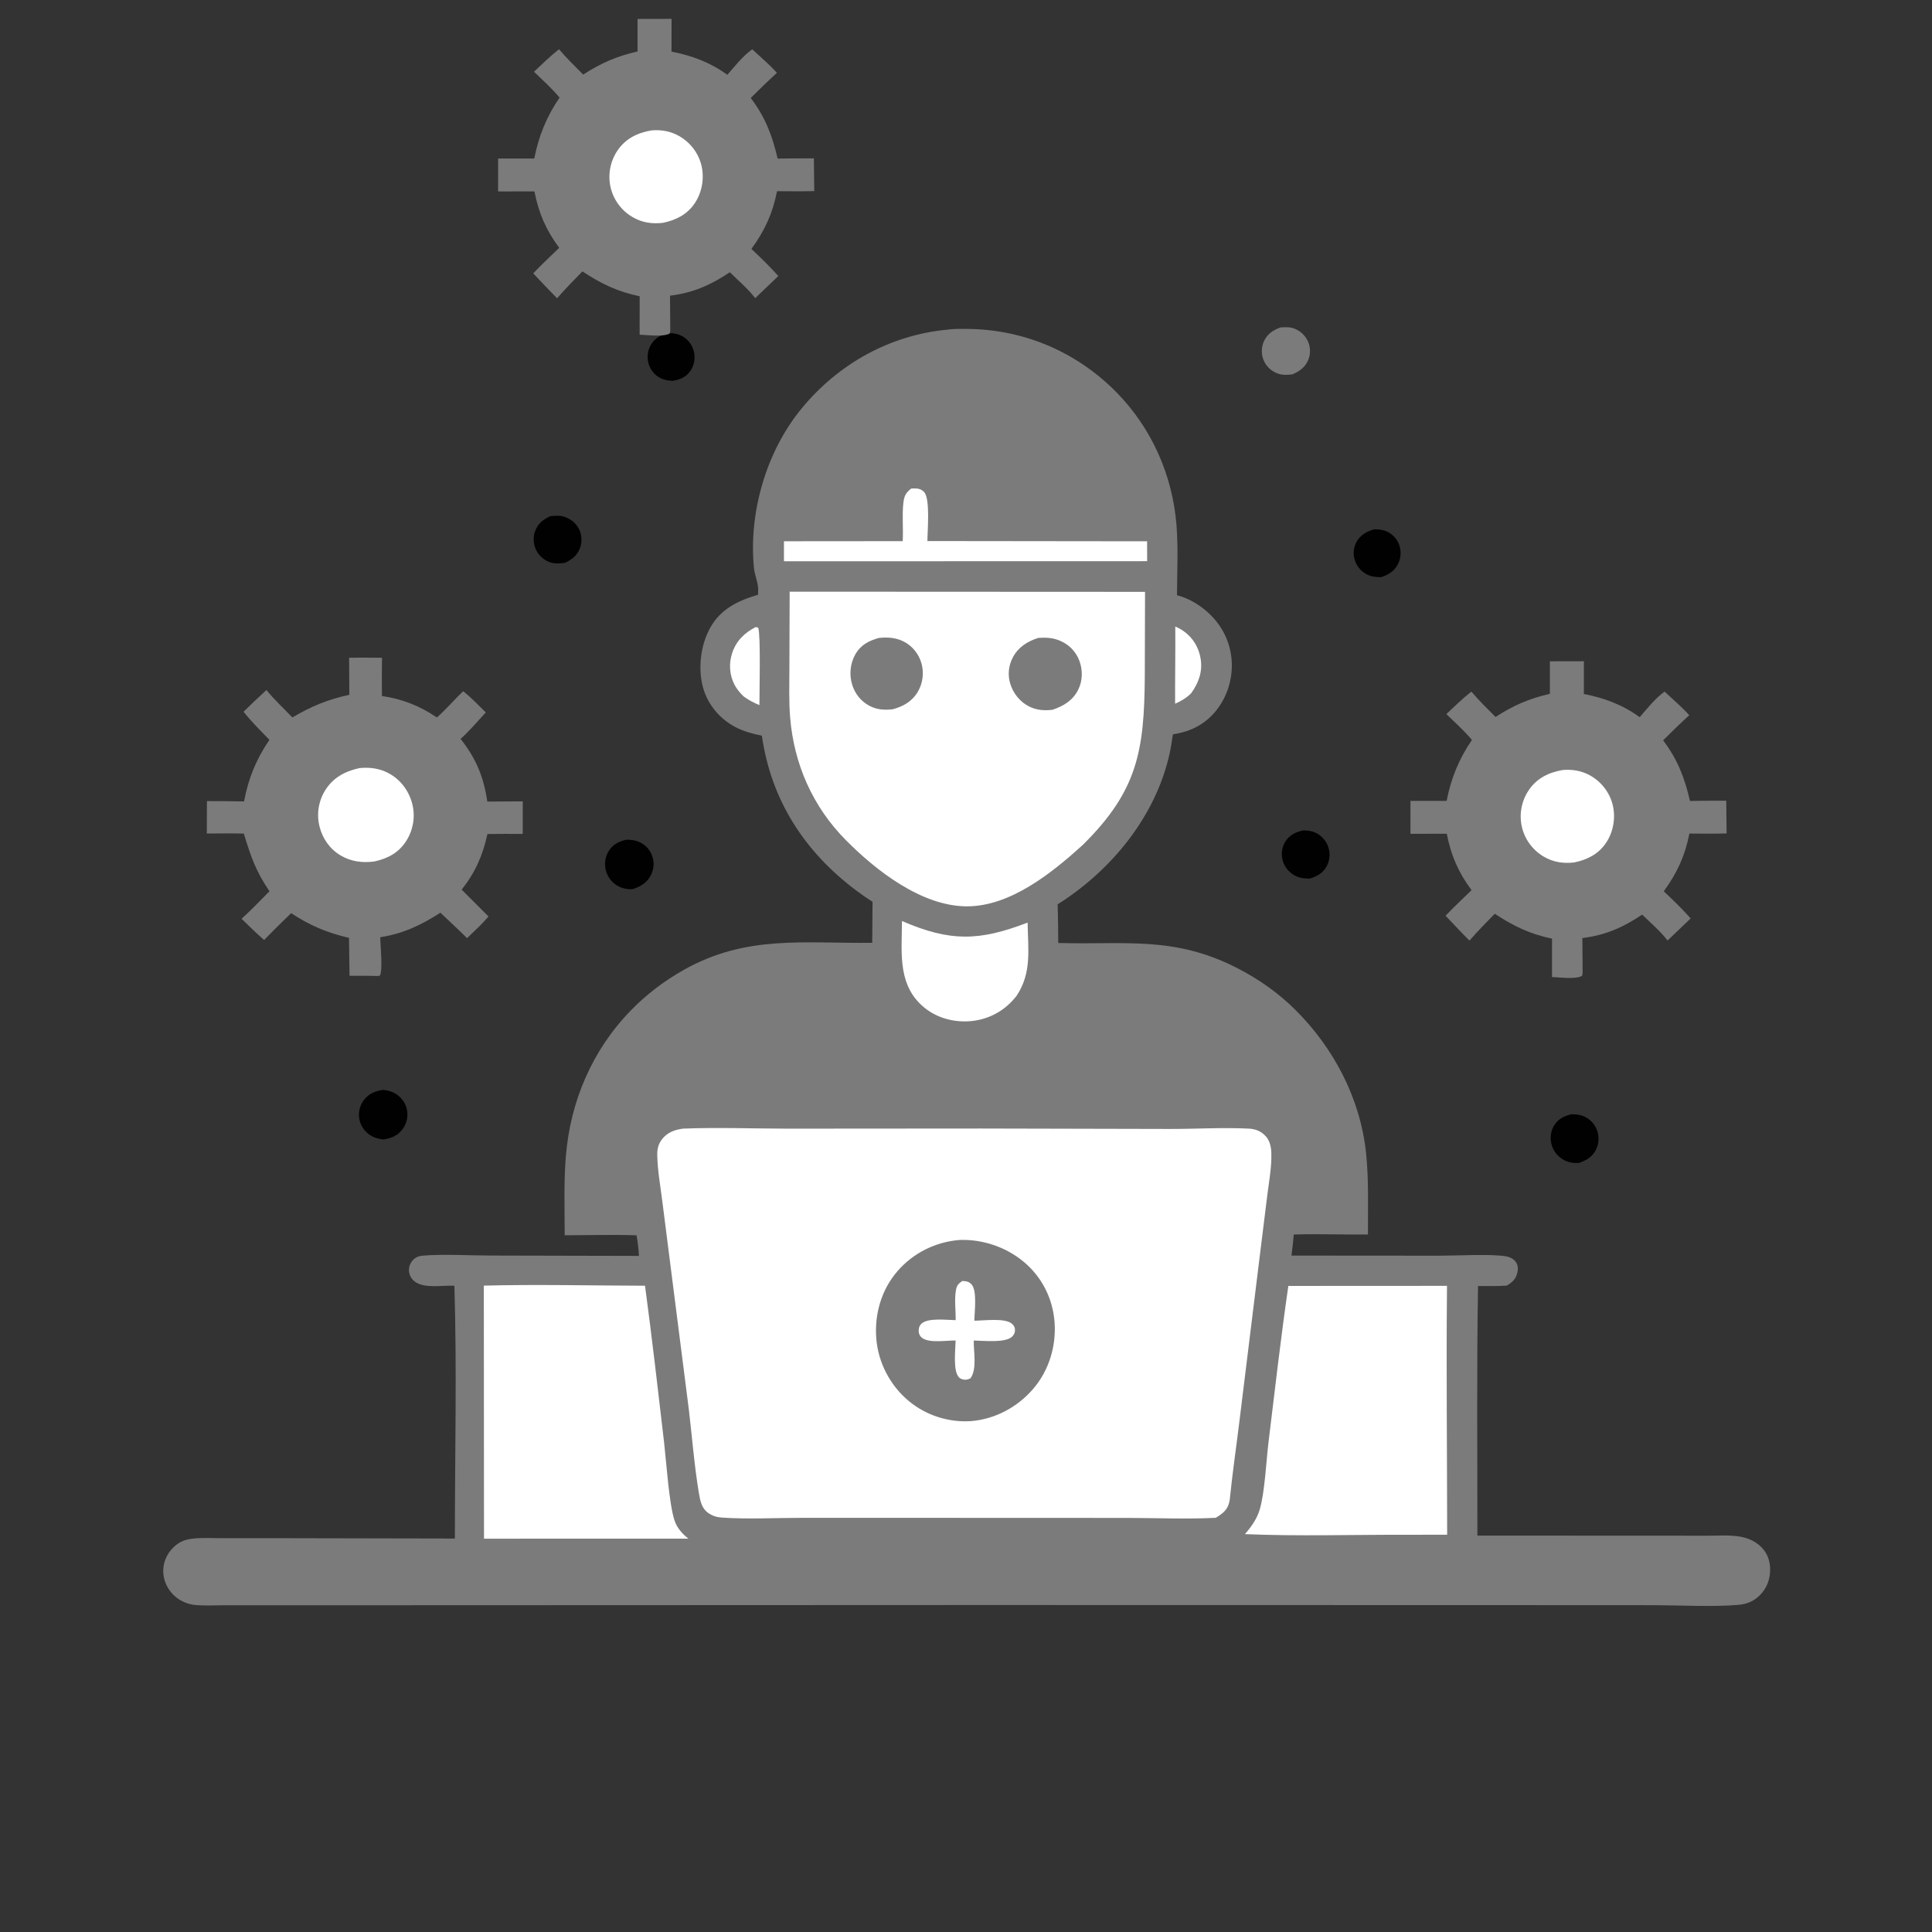 <svg width="1024" height="1024" viewBox="0 0 1024 1024" fill="none" xmlns="http://www.w3.org/2000/svg">
<rect x="0" y="0" width="1024" height="1024" fill="#333333" stroke="none"/>
<g clip-path="url(#clip0_2_2)">
<path d="M728.363 280.53C730.824 280.557 732.936 280.692 735.191 281.762C738.343 283.257 740.734 285.961 741.776 289.299C742.822 292.648 742.44 296.325 740.726 299.386C738.756 302.904 735.686 304.791 731.922 305.934C729.369 305.874 726.959 305.694 724.64 304.535C721.523 302.977 719.165 300.281 718.088 296.964C717.041 293.741 717.34 290.142 719.004 287.178C721.124 283.398 724.362 281.751 728.363 280.53Z" fill="#010101"/>
<path d="M354.367 176.579C357.064 176.475 359.801 177.075 362.12 178.479C365.11 180.289 367.176 183.35 367.867 186.762C368.546 190.111 367.908 193.701 365.956 196.525C363.588 199.948 360.544 201.166 356.587 201.866C354.271 201.727 352.195 201.481 350.097 200.42C346.982 198.845 344.684 196.056 343.741 192.694C342.789 189.307 343.249 185.586 345.097 182.58C347.307 178.987 350.384 177.497 354.367 176.579Z" fill="#010101"/>
<path d="M690.773 440.128C693.144 440.192 695.211 440.358 697.374 441.408C700.476 442.913 702.904 445.622 704.004 448.895C705.108 452.178 704.88 455.833 703.278 458.914C701.283 462.75 698.179 464.442 694.198 465.685C691.122 465.64 688.356 465.378 685.671 463.721C682.681 461.877 680.488 458.966 679.713 455.522C678.979 452.261 679.514 448.748 681.334 445.929C683.534 442.52 686.918 440.908 690.773 440.128Z" fill="#010101"/>
<path d="M291.589 273.597C293.879 273.407 296.257 273.1 298.505 273.719C302.068 274.699 305.199 277.082 306.873 280.403C308.431 283.491 308.627 287.23 307.401 290.464C305.861 294.527 303.195 296.56 299.37 298.33C296.816 298.583 294.303 298.926 291.806 298.122C288.481 297.051 285.684 294.654 284.158 291.509C282.664 288.433 282.426 284.766 283.605 281.547C285.101 277.464 287.814 275.442 291.589 273.597Z" fill="#010101"/>
<path d="M678.725 173.533C681.216 173.393 683.607 173.227 685.988 174.139C689.233 175.381 691.878 177.854 693.281 181.037C694.663 184.174 694.688 187.745 693.336 190.898C691.696 194.723 688.71 196.822 685.016 198.416C682.2 198.766 679.462 198.898 676.786 197.813C673.538 196.496 670.969 194.004 669.673 190.735C668.402 187.532 668.507 183.826 669.983 180.708C671.816 176.835 674.85 174.98 678.725 173.533Z" fill="#7B7B7B"/>
<path d="M832.745 590.608C835.106 590.571 837.264 590.724 839.463 591.668C842.653 593.039 845.145 595.617 846.381 598.866C847.611 602.098 847.549 605.816 846.09 608.965C844.166 613.114 840.98 614.971 836.811 616.393C834.064 616.542 831.434 616.174 828.973 614.876C825.68 613.14 823.241 610.063 822.311 606.458C821.455 603.144 821.891 599.506 823.686 596.572C825.816 593.089 828.91 591.562 832.745 590.608Z" fill="#010101"/>
<path d="M202.903 577.653C205.608 577.852 207.998 578.579 210.273 580.093C213.198 582.04 215.179 585.13 215.764 588.592C216.35 592.052 215.475 595.621 213.392 598.441C210.738 602.033 207.499 603.232 203.243 603.958C200.647 603.626 198.193 603.016 195.994 601.542C193.112 599.61 191.094 596.583 190.461 593.168C189.842 589.832 190.586 586.303 192.522 583.517C195.086 579.829 198.609 578.324 202.903 577.653Z" fill="#010101"/>
<path d="M331.904 445.056C334.174 445.055 336.354 445.253 338.473 446.122C341.647 447.424 344.183 449.929 345.472 453.11C346.803 456.396 346.722 460.155 345.212 463.369C343.122 467.816 339.796 469.741 335.361 471.265C332.574 471.478 329.574 470.831 327.161 469.408C324.129 467.62 321.931 464.629 321.085 461.216C320.233 457.779 320.76 454.068 322.644 451.055C324.865 447.504 327.959 446.002 331.904 445.056Z" fill="#010101"/>
<path d="M185.04 348.59C190.844 348.511 196.662 348.612 202.468 348.636C202.351 355.39 202.362 362.132 202.44 368.887C213.46 370.573 222.307 374.068 231.575 380.263C236.443 375.971 240.756 370.869 245.469 366.366C249.78 369.739 253.589 373.756 257.481 377.595C253.124 382.325 248.904 387.344 244.105 391.628C252.293 401.899 256.41 411.874 258.28 424.846L277.075 424.739L277.058 441.987C270.823 441.902 264.585 442.002 258.35 442.051C255.866 453.41 251.943 462.364 244.69 471.522L258.919 485.755C255.424 489.865 251.457 493.51 247.555 497.227C242.931 492.654 238.152 488.225 233.43 483.752C223.287 490.293 213.58 494.914 201.566 496.741C201.555 500.971 203.024 514.093 201.332 517.151L199.892 517.296C195.022 517.133 190.133 517.204 185.259 517.195L184.984 497.09C173.427 494.405 164.22 490.536 154.314 483.993C149.458 488.662 144.678 493.381 139.981 498.21C135.852 494.633 131.975 490.78 128.054 486.979C133.157 482.333 137.953 477.291 142.825 472.402C135.377 461.373 133.076 454.227 129.219 441.807C122.685 441.646 116.14 441.751 109.604 441.783L109.682 424.599C116.236 424.557 122.79 424.679 129.343 424.77C131.653 412.542 135.78 402.415 142.804 392.12C138.145 387.331 133.227 382.467 129.075 377.24C133.046 373.306 137.121 369.506 141.231 365.72C145.327 370.839 150.438 375.513 154.976 380.274C164.895 374.382 173.853 370.667 185.152 368.268L185.04 348.59Z" fill="#7B7B7B"/>
<path d="M190.572 407.095C196.471 406.552 201.967 407.334 207.115 410.461C213.099 414.096 217.178 420.06 218.691 426.859C220.158 433.45 218.827 440.35 215.138 445.996C211.124 452.14 205.34 455.073 198.382 456.603C192.086 457.436 185.96 456.67 180.43 453.343C174.754 449.929 170.926 444.439 169.346 438.035C167.69 431.322 168.85 424.295 172.612 418.481C176.841 411.947 183.181 408.677 190.572 407.095Z" fill="white"/>
<path d="M821.475 350.503L839.504 350.465L839.473 367.824C850.405 369.96 860.015 373.541 869.072 380.116C873.142 375.428 877.214 370.231 882.262 366.577C886.651 370.699 891.329 374.584 895.34 379.082C890.597 383.406 886.014 387.851 881.48 392.392C889.144 402.501 892.92 412.321 895.72 424.519C902.128 424.391 908.53 424.39 914.939 424.412L915.136 441.734C908.585 441.963 901.975 441.803 895.419 441.8C893.058 453.652 888.949 462.616 881.834 472.403C886.738 477.05 891.606 481.706 896.091 486.765L883.85 498.487C880.062 493.546 874.841 489.116 870.389 484.751C860.385 491.519 850.739 495.736 838.688 497.184L838.814 514.625C838.846 515.692 838.854 516.208 838.501 517.239C834.888 519.216 826.859 517.945 822.589 517.871L822.603 497.496C810.82 495.041 802.239 490.872 792.261 484.312C787.684 488.971 783.133 493.613 778.84 498.538C774.53 494.231 770.371 489.777 766.186 485.348C770.63 480.695 775.331 476.282 779.955 471.81C772.884 462.228 769.142 453.599 766.817 441.898L747.566 441.936L747.583 424.493L766.745 424.478C769.098 412.514 773.255 402.265 780.161 392.18C776.078 387.325 771.152 382.886 766.593 378.474C770.926 374.414 775.188 370.24 779.853 366.56C783.836 371.286 788.328 375.6 792.664 380C802.12 373.889 810.531 370.24 821.478 367.745L821.475 350.503Z" fill="#7B7B7B"/>
<path d="M337.909 10.038L355.938 10L355.907 27.359C366.839 29.495 376.449 33.076 385.506 39.651C389.576 34.963 393.648 29.766 398.696 26.112C403.085 30.234 407.763 34.119 411.774 38.617C407.031 42.941 402.448 47.386 397.914 51.927C405.578 62.036 409.354 71.856 412.154 84.054C418.562 83.926 424.964 83.925 431.373 83.947L431.57 101.269C425.019 101.498 418.409 101.338 411.853 101.335C409.492 113.187 405.383 122.151 398.268 131.938C403.172 136.585 408.04 141.241 412.525 146.3L400.284 158.022C396.496 153.081 391.275 148.651 386.823 144.286C376.819 151.054 367.173 155.271 355.122 156.719L355.248 174.16C355.28 175.227 355.288 175.743 354.935 176.774C351.322 178.751 343.293 177.48 339.023 177.406L339.037 157.031C327.254 154.576 318.673 150.407 308.695 143.847C304.118 148.506 299.567 153.148 295.274 158.073C290.964 153.766 286.805 149.312 282.62 144.883C287.064 140.23 291.765 135.817 296.389 131.345C289.318 121.763 285.576 113.134 283.251 101.433L264 101.471L264.017 84.028L283.179 84.013C285.532 72.049 289.689 61.8 296.595 51.715C292.512 46.86 287.586 42.421 283.027 38.009C287.36 33.949 291.622 29.775 296.287 26.095C300.27 30.821 304.762 35.135 309.098 39.535C318.554 33.424 326.965 29.775 337.912 27.28L337.909 10.038Z" fill="#7B7B7B"/>
<path d="M828.314 408.112C833.519 407.683 838.438 408.525 843.014 411.14C848.926 414.518 853.282 420.234 854.829 426.877C856.38 433.533 855.094 440.951 851.293 446.64C847.221 452.734 841.34 455.652 834.374 457.111C828.59 457.764 823.33 457.042 818.225 454.034C812.297 450.54 808.082 444.815 806.586 438.09C805.112 431.466 806.471 424.431 810.27 418.81C814.608 412.393 820.897 409.401 828.314 408.112Z" fill="white"/>
<path d="M345.31 69.106C350.515 68.677 355.434 69.519 360.01 72.134C365.922 75.512 370.278 81.228 371.825 87.871C373.376 94.527 372.09 101.945 368.289 107.634C364.217 113.728 358.336 116.646 351.37 118.105C345.586 118.758 340.326 118.036 335.221 115.028C329.293 111.534 325.078 105.809 323.582 99.084C322.108 92.46 323.467 85.425 327.266 79.804C331.604 73.387 337.893 70.395 345.31 69.106Z" fill="white"/>
<path d="M502.28 174.7C505.462 174.24 508.972 174.324 512.188 174.332C542.279 174.409 570.466 186.37 591.605 207.78C610.339 226.753 621.501 251.863 623.572 278.421C624.526 290.646 623.896 303.213 623.818 315.477C628.378 316.69 632.475 318.718 636.308 321.459C644.902 327.605 650.764 336.311 652.439 346.815C654.038 356.835 651.479 367.38 645.431 375.53C639.478 383.553 631.422 387.777 621.663 389.19C621.142 392.783 620.605 396.37 619.802 399.914C612.308 432.988 588.943 461.434 560.563 479.315C560.798 486.135 560.818 492.97 560.903 499.794C596.621 500.845 622.655 495.823 656.584 513.539C667.647 519.315 677.743 526.462 686.593 535.266C706.953 555.52 720.957 582.175 724.015 610.886C725.539 625.196 724.983 639.943 725.041 654.319C711.928 654.461 698.793 653.872 685.684 654.331C685.46 658.065 684.963 661.776 684.512 665.488L763.185 665.545C771.964 665.533 791.211 664.52 798.382 665.912C800.369 666.297 802.427 667.335 803.544 669.082C804.657 670.821 804.67 672.687 804.202 674.633C803.377 678.065 801.546 679.642 798.615 681.396C793.576 681.768 788.45 681.603 783.397 681.616C782.629 725.669 783.08 769.831 783.051 813.893L879.883 813.938L905.379 813.949C910.67 813.944 916.356 813.546 921.586 814.331C925.837 814.969 929.894 816.58 933.072 819.538C936.387 822.623 938.053 826.672 938.193 831.173C938.361 836.597 936.635 841.66 932.751 845.514C929.517 848.723 925.864 850.213 921.376 850.606C908.053 851.771 890.439 850.807 876.695 850.783L789.544 850.741L519.875 850.691L236.337 850.801L146.414 850.83H118.248C113.488 850.829 108.48 851.138 103.744 850.716C99.666 850.353 95.76 848.765 92.692 846.039C89.086 842.834 86.758 838.297 86.535 833.453C86.313 828.642 88.13 824.046 91.466 820.595C94.413 817.546 97.407 816.136 101.585 815.578C106.59 814.909 112.018 815.269 117.077 815.271L143.168 815.259L241.095 815.456C241.088 770.855 242.197 726.057 240.838 681.473C234.617 681.128 224.752 683.188 219.7 679.141C217.973 677.757 216.885 675.804 216.758 673.585C216.633 671.412 217.5 669.196 219.051 667.669C220.375 666.366 221.971 665.706 223.81 665.546C234.857 664.586 248.822 665.448 260.123 665.465L338.65 665.65C338.483 661.944 338.01 658.398 337.388 654.743C324.737 654.315 311.966 654.686 299.303 654.719C299.284 640.797 298.782 626.675 299.922 612.788C302.317 583.638 313.896 556.563 334.388 535.517C342.671 527.009 352.149 519.826 362.499 514.013C395.738 495.345 426.025 500.142 462.293 499.705L462.472 477.996C459.538 476.116 456.697 474.145 453.907 472.057C426.465 451.518 408.688 424.144 403.808 389.929C398.894 388.924 394.145 387.677 389.686 385.317C381.592 381.034 375.336 373.703 372.758 364.877C369.809 354.783 371.241 342.178 376.289 332.966C381.862 322.798 391.071 318.382 401.759 315.242C401.794 314.572 401.802 313.902 401.838 313.233C402.066 309.035 400.017 305.207 399.605 300.976C396.738 271.52 406.166 239.122 425.022 216.313C444.512 192.737 471.712 177.575 502.28 174.7Z" fill="#7B7B7B"/>
<path d="M622.922 332.085C624.562 332.774 626.177 333.661 627.617 334.707C632.431 338.205 635.478 343.402 636.388 349.265C637.441 356.058 635.298 361.885 631.415 367.333C628.86 369.96 626.118 371.502 622.829 372.991C622.763 359.357 623.04 345.725 622.922 332.085Z" fill="white"/>
<path d="M400.529 332.362C401.017 332.38 401.43 332.59 401.884 332.759C403.265 337.18 402.479 366.636 402.51 373.731C399.462 372.474 396.8 371.049 394.131 369.117C392.222 367.235 390.556 365.325 389.308 362.932C386.581 357.7 386.231 351.579 388.108 346.004C390.27 339.586 394.644 335.372 400.529 332.362Z" fill="white"/>
<path d="M482.95 258.943C483.436 258.913 483.921 258.878 484.408 258.871C486.572 258.837 488.322 259.189 489.835 260.847C493.096 264.42 491.565 281.497 491.548 286.764L607.989 286.897L608.005 297.437L540.75 297.455L415.513 297.488L415.518 286.878L478.447 286.826C478.841 280.109 478.042 273.169 478.809 266.524C479.233 262.846 480.062 261.22 482.95 258.943Z" fill="white"/>
<path d="M478.057 488.153C503.655 499.232 518.979 498.848 544.654 488.992C544.84 503.196 547.026 515.572 538.7 527.974C538.051 528.774 537.386 529.556 536.687 530.315C530.297 537.263 521.572 541.134 512.144 541.354C503.055 541.565 494.209 538.489 487.689 532.065C475.656 520.211 478.063 503.601 478.057 488.153Z" fill="white"/>
<path d="M682.842 681.57L766.943 681.527C766.491 725.476 767.019 769.482 767.019 813.436L744.25 813.463C716.202 813.404 687.845 814.299 659.842 813.124C663.22 809.211 666.253 804.994 667.714 799.97C670.381 790.8 671.105 774.527 672.339 764.374C675.692 736.783 678.865 709.074 682.842 681.57Z" fill="white"/>
<path d="M256.439 681.407C284.843 680.683 313.447 681.396 341.875 681.458C345.582 709.157 348.788 736.954 352.001 764.716C353.149 774.627 354.612 797.296 357.549 805.991C358.894 809.969 361.613 812.921 364.836 815.501L256.533 815.533L256.439 681.407Z" fill="white"/>
<path d="M418.537 313.603L606.894 313.696L606.764 358.556C606.485 397.895 602.969 419.164 573.804 447.912C557.422 462.748 535.385 480.518 512.255 480.378C488.454 480.234 464.374 461.521 448.257 445.22C430.742 427.505 420.82 405.024 418.787 380.241C418.076 371.578 418.393 362.741 418.399 354.048L418.537 313.603Z" fill="white"/>
<path d="M465.9 338.106C470.376 337.67 474.69 337.907 478.799 339.937C483.432 342.225 486.886 346.428 488.335 351.38C489.829 356.487 489.177 362.064 486.459 366.649C483.417 371.781 478.729 374.456 473.125 375.933C468.764 376.4 464.994 376.229 460.976 374.174C456.519 371.894 453.267 367.885 451.739 363.14C450.039 357.865 450.547 351.838 453.253 346.983C456.135 341.813 460.436 339.615 465.9 338.106Z" fill="#7B7B7B"/>
<path d="M550.231 338.121C554.202 337.813 557.803 337.968 561.546 339.482C566.45 341.467 570.206 345.226 572.076 350.186C573.928 355.099 573.844 360.734 571.518 365.474C568.688 371.24 563.775 374.15 557.941 376.17C553.497 376.769 549.252 376.41 545.218 374.326C540.51 371.894 537.06 367.493 535.483 362.468C534.016 357.797 534.519 352.794 536.804 348.473C539.719 342.959 544.476 339.99 550.231 338.121Z" fill="#7B7B7B"/>
<path d="M362.053 598.194C380.36 597.46 398.937 598.189 417.284 598.212L520.066 598.137L619.77 598.366C633.67 598.416 647.964 597.484 661.81 598.188C665.557 598.379 668.636 599.594 671.101 602.509C673.79 605.689 673.933 610.009 673.846 614.008C673.707 620.385 672.509 626.928 671.722 633.266L667.622 666.349L656.862 753.742C655.183 767.442 653.169 781.123 651.794 794.856C651.703 795.354 651.619 795.853 651.497 796.344C650.468 800.501 647.829 802.357 644.346 804.466C629.064 805.274 613.365 804.539 598.042 804.529L505.961 804.494L424.681 804.489C410.851 804.491 396.547 805.286 382.767 804.36C379.885 804.166 377.56 803.483 375.209 801.773C371.88 799.353 371.1 795.386 370.454 791.535C367.988 776.826 366.843 761.684 365.072 746.861L356.812 682.079L351.026 636.594C350.013 628.546 348.5 620.245 348.36 612.147C348.306 608.999 348.923 606.41 350.851 603.87C353.628 600.209 357.655 598.739 362.053 598.194Z" fill="white"/>
<path d="M508.71 657.204C520.867 656.774 533.334 661.013 542.671 668.848C552.225 676.866 557.967 688.183 558.928 700.608C559.917 713.394 556.004 726.356 547.612 736.116C539.251 745.839 527.429 752.193 514.624 753.222C502.85 754.015 490.914 750.199 481.807 742.686C471.922 734.531 465.526 722.413 464.467 709.643C463.39 696.647 467.105 683.649 475.691 673.721C484.06 664.044 495.995 658.17 508.71 657.204Z" fill="#7B7B7B"/>
<path d="M510.035 678.94C512.053 679.042 513.475 679.172 514.943 680.763C518.012 684.09 516.474 695.379 516.435 700C521.204 700.002 532.705 698.363 536.385 701.642C537.409 702.553 537.963 703.585 537.968 704.979C537.972 706.376 537.44 707.45 536.461 708.416C532.886 711.941 521.096 710.563 516.101 710.505C516.007 716.326 517.951 725.658 514.35 730.56C513.501 730.924 512.754 731.224 511.812 731.271C510.505 731.336 509.15 730.937 508.229 729.968C504.988 726.561 506.428 715.233 506.492 710.49C501.74 710.43 492.907 711.933 488.945 709.27C487.783 708.488 487.097 707.339 486.952 705.948C486.794 704.427 487.16 702.8 488.274 701.687C491.669 698.294 501.806 699.661 506.526 699.706C506.613 694.469 505.755 688.841 506.688 683.682C507.127 681.252 508.035 680.311 510.035 678.94Z" fill="white"/>
</g>
<defs>
<clipPath id="clip0_2_2">
<rect width="1024" height="1024" fill="white"/>
</clipPath>
</defs>
</svg>
